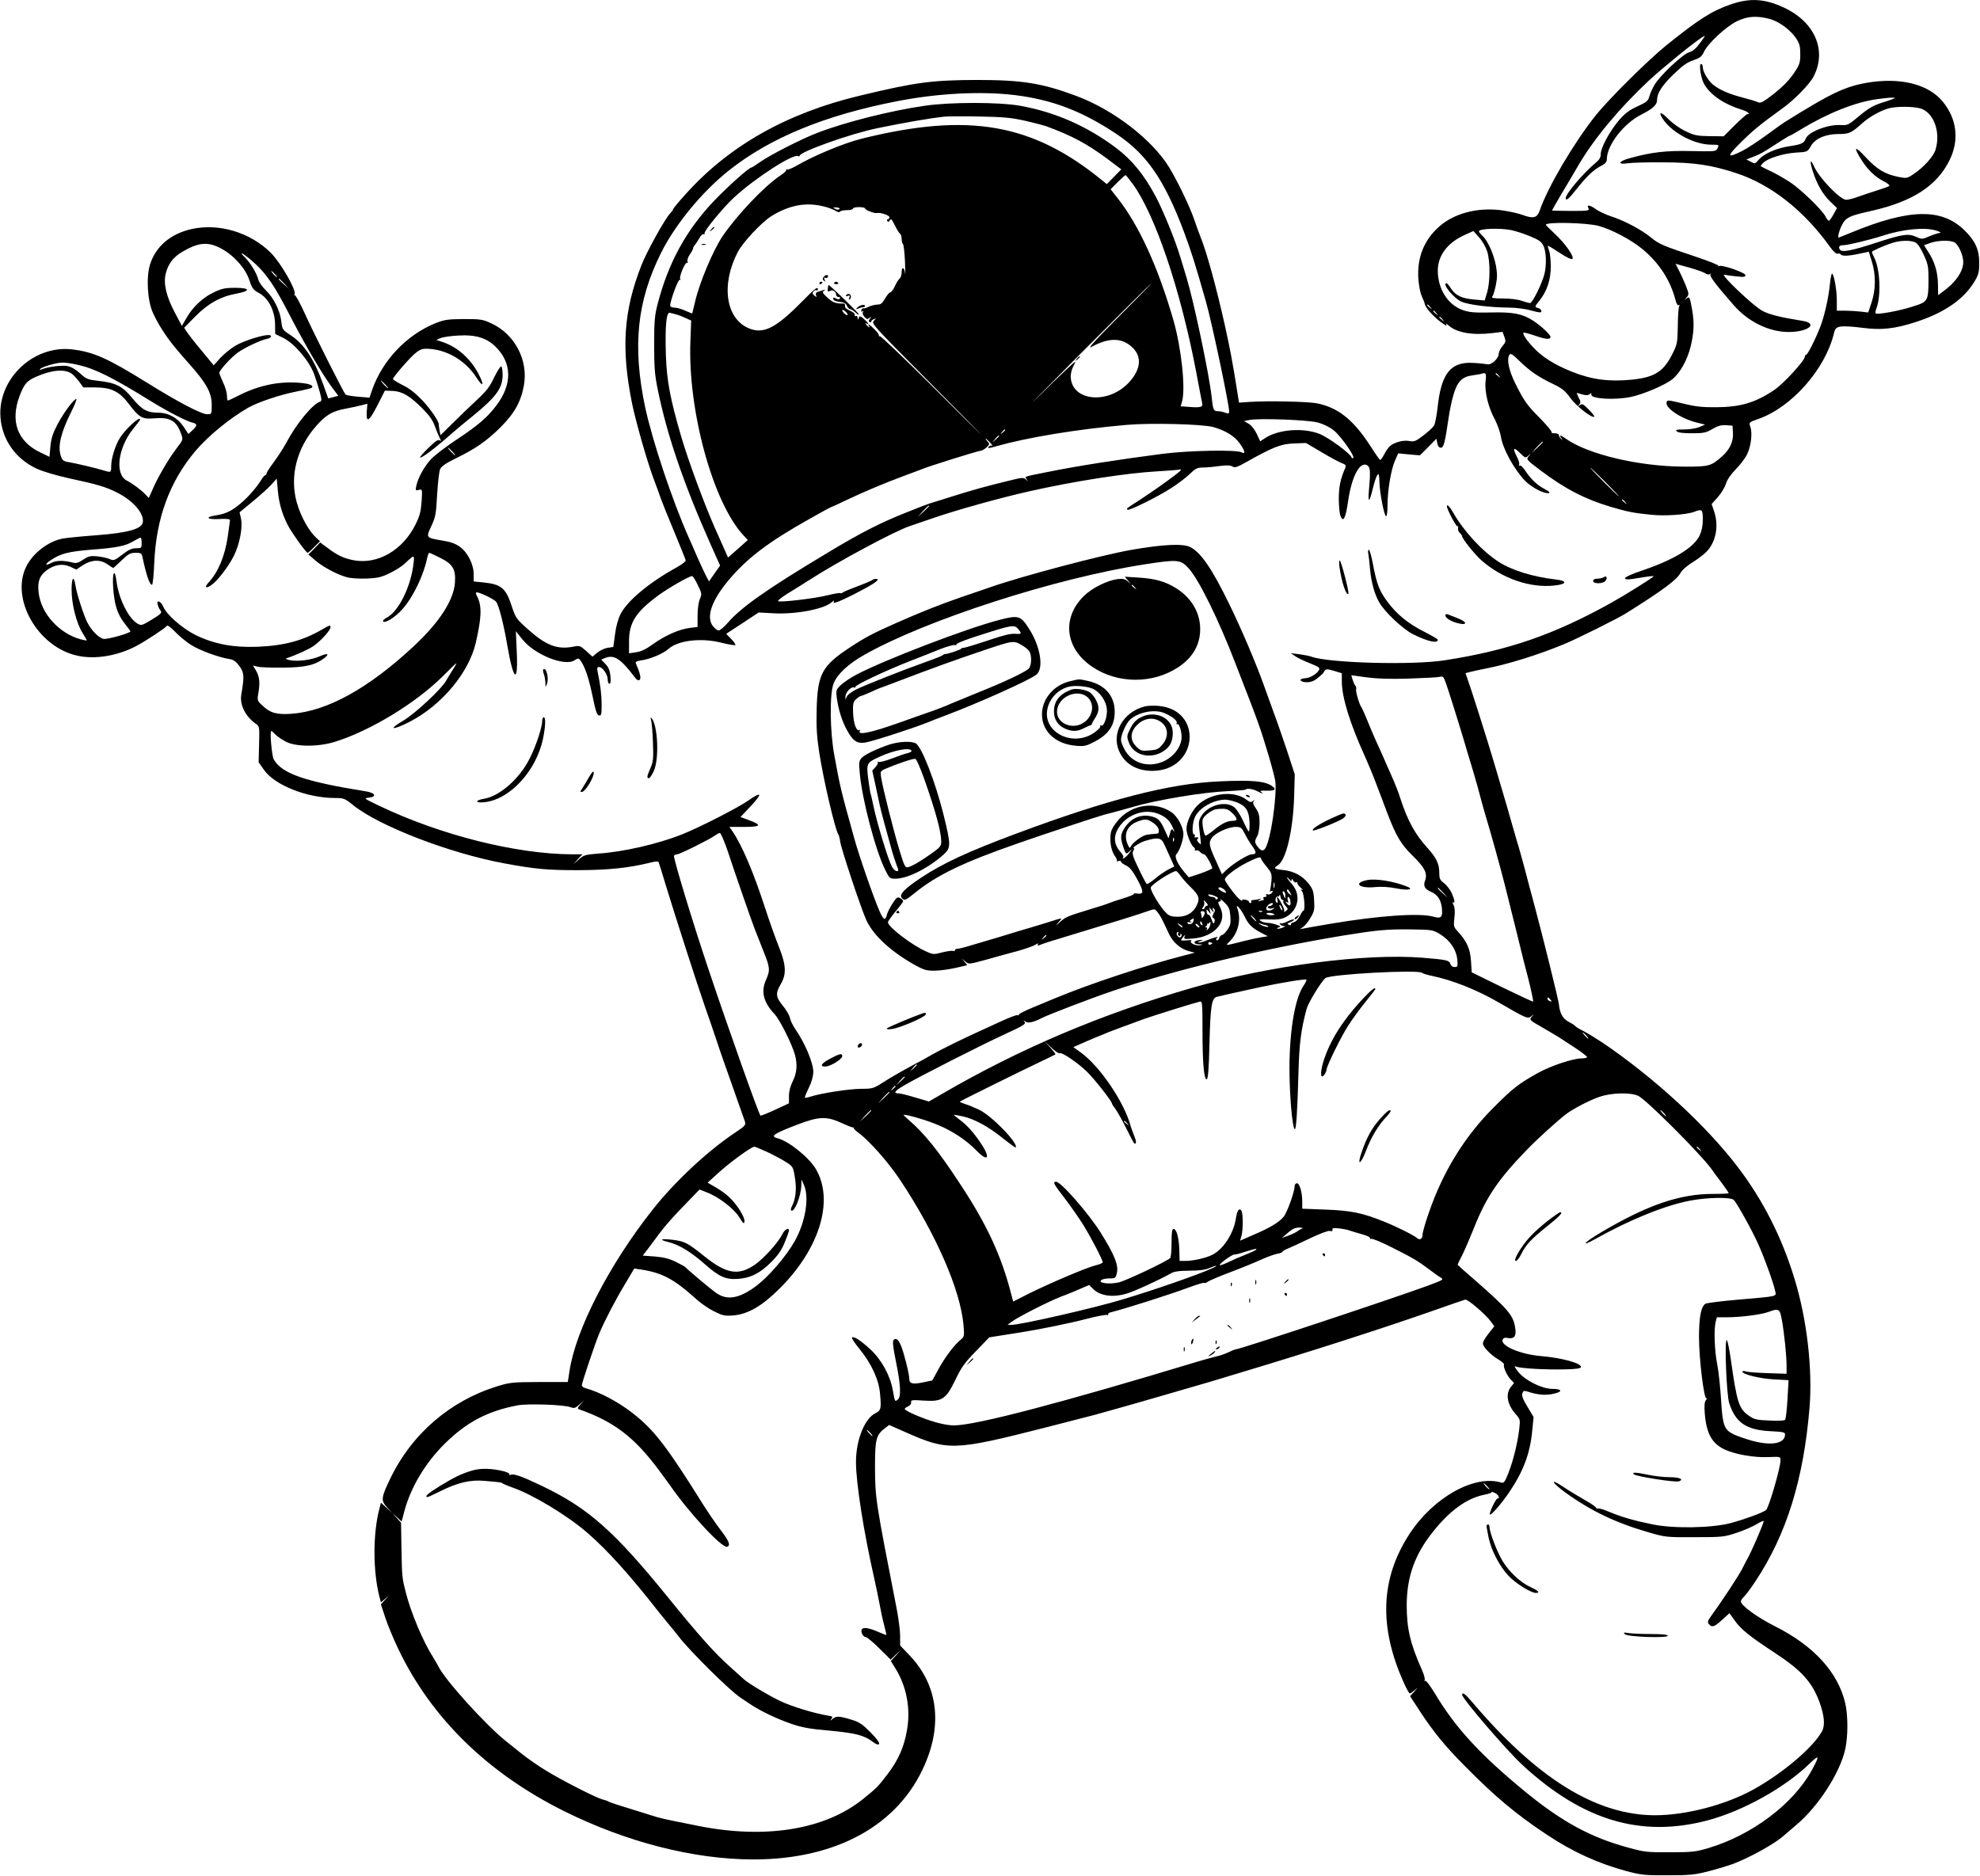 <?xml version="1.0" standalone="no"?>
<!DOCTYPE svg PUBLIC "-//W3C//DTD SVG 20010904//EN"
 "http://www.w3.org/TR/2001/REC-SVG-20010904/DTD/svg10.dtd">
<svg version="1.0" xmlns="http://www.w3.org/2000/svg"
 width="1300pt" height="1232pt" viewBox="0 0 1300 1232"
 preserveAspectRatio="xMidYMid meet">

<g transform="translate(0,1232) scale(0.1,-0.1)"
fill="#000000" stroke="none">
<path d="M11363 12291 c-124 -43 -209 -97 -423 -269 -121 -98 -378 -353 -465
-462 -142 -179 -313 -468 -366 -623 -17 -48 -42 -55 -113 -28 -31 11 -95 25
-143 31 -156 19 -307 -22 -404 -108 -99 -88 -144 -200 -137 -336 3 -47 12 -98
23 -121 10 -22 19 -45 20 -52 7 -32 78 -104 134 -138 10 -6 12 -4 6 6 -5 8 3
4 16 -8 53 -48 158 -66 289 -50 l65 8 12 -32 c11 -29 10 -35 -12 -61 -14 -16
-25 -40 -25 -52 0 -30 -49 -75 -75 -68 -11 2 -52 7 -92 9 -148 9 -210 -68
-234 -290 -6 -56 -17 -111 -24 -122 -7 -12 -38 -40 -69 -64 -50 -38 -60 -43
-92 -37 -39 8 -99 -8 -128 -33 -10 -9 -27 -33 -37 -53 -11 -21 -23 -38 -27
-38 -4 0 -31 39 -61 86 -113 176 -214 258 -356 286 -61 11 -311 17 -440 9
l-70 -5 -12 75 c-29 184 -48 284 -79 424 -57 256 -122 493 -164 595 -10 25
-27 72 -38 105 -30 89 -107 248 -165 345 -111 182 -365 379 -610 470 -224 84
-356 105 -652 105 -298 -1 -402 -15 -765 -102 -485 -115 -867 -332 -1152 -652
-43 -47 -78 -90 -78 -94 0 -4 -11 -19 -24 -33 -34 -38 -150 -247 -184 -334
-118 -300 -135 -548 -62 -910 24 -116 97 -374 140 -490 18 -47 40 -108 50
-137 10 -28 50 -127 89 -220 38 -92 71 -174 73 -181 2 -8 -24 -28 -58 -47
-179 -98 -326 -220 -370 -308 -15 -29 -30 -82 -36 -132 l-11 -83 -38 -6 c-21
-3 -51 -18 -68 -32 l-31 -26 -41 37 c-39 35 -44 37 -83 29 -107 -21 -180 7
-300 114 -76 68 -81 75 -106 151 -38 118 -68 144 -182 156 l-68 7 0 47 c0 65
-39 143 -90 180 -29 21 -62 33 -113 41 -112 19 -111 18 -75 96 28 59 31 78 38
207 5 78 13 153 20 167 8 18 39 39 100 69 130 63 204 114 296 205 92 92 135
169 154 277 29 165 -61 335 -213 405 -58 27 -70 29 -182 29 -109 -1 -127 -4
-190 -29 -187 -77 -343 -242 -411 -434 l-18 -53 -76 6 c-41 4 -78 10 -81 14
-13 13 -213 410 -268 533 -32 70 -62 124 -66 120 -5 -4 -5 -1 -1 6 14 24 -89
204 -155 271 -135 135 -341 197 -521 157 -138 -31 -236 -114 -273 -233 -26
-83 -17 -239 19 -317 31 -69 82 -150 140 -221 44 -53 45 -54 91 -106 120 -134
155 -196 155 -279 0 -60 0 -60 -30 -60 -38 0 -191 80 -398 209 -256 159 -350
201 -491 217 -252 28 -486 -194 -468 -445 10 -147 98 -273 237 -338 38 -18
125 -44 210 -63 191 -41 242 -56 320 -95 104 -53 175 -134 168 -193 -5 -45
-96 -71 -309 -87 -97 -7 -193 -17 -215 -21 -96 -17 -200 -97 -243 -187 -102
-211 78 -525 335 -582 117 -27 265 -2 389 63 65 35 191 118 200 132 4 7 26 -8
55 -39 26 -27 73 -66 103 -85 56 -36 178 -81 250 -93 31 -5 45 -15 69 -47 31
-43 33 -65 12 -189 -11 -66 29 -144 96 -190 24 -17 24 -19 21 -135 l-3 -117
34 -49 c70 -101 280 -185 465 -186 60 0 66 -2 123 -48 169 -136 632 -315 990
-381 204 -38 285 -45 485 -45 198 1 328 14 468 48 44 11 59 12 62 3 3 -7 25
-79 50 -162 64 -208 198 -625 251 -778 25 -70 60 -173 79 -230 18 -56 66 -192
105 -302 39 -110 75 -212 80 -227 8 -26 4 -30 -63 -75 -180 -120 -395 -320
-541 -505 -285 -360 -507 -790 -547 -1062 l-11 -71 -186 0 c-176 -1 -193 -2
-277 -28 -311 -96 -563 -314 -704 -609 -59 -123 -61 -141 -20 -186 l34 -37
-37 34 -37 34 -10 -40 c-43 -161 -43 -410 0 -577 l10 -38 27 23 27 24 -27 -30
-27 -30 28 -85 c15 -47 54 -141 87 -210 217 -452 584 -811 1084 -1061 411
-205 856 -319 1247 -319 546 0 954 226 1125 623 118 271 82 526 -99 716 l-63
66 0 63 c0 35 -11 121 -25 190 -137 699 -139 717 -140 917 0 186 7 213 67 258
l26 20 104 -46 c281 -125 320 -124 918 28 140 36 289 74 330 85 41 12 98 27
125 35 82 22 533 153 635 183 52 16 149 45 215 65 421 126 915 285 1235 397
113 40 212 74 220 76 16 5 136 -98 170 -146 l21 -29 -40 -51 c-26 -33 -38 -57
-34 -68 10 -27 55 -72 101 -99 23 -14 40 -29 37 -34 -8 -12 20 -74 45 -99 l21
-21 -21 -26 c-36 -46 -25 -114 30 -177 31 -35 32 -38 25 -98 -10 -89 -39 -208
-71 -290 -24 -60 -30 -69 -48 -63 -175 53 -444 -97 -600 -335 -193 -294 -205
-614 -37 -984 16 -36 33 -66 37 -66 4 0 19 10 33 22 22 20 22 18 -3 -9 l-28
-31 68 -104 c89 -135 164 -226 288 -351 201 -204 337 -318 537 -451 170 -114
340 -192 529 -243 96 -25 120 -28 270 -27 147 0 177 3 270 27 58 15 129 37
157 47 102 38 263 126 325 178 13 11 53 45 90 77 145 121 287 340 323 498 19
86 19 223 0 304 -48 202 -205 375 -459 503 -121 61 -226 138 -226 164 0 7 9
21 20 31 11 10 45 55 74 99 206 310 318 672 357 1145 20 252 -17 576 -98 841
-83 274 -207 518 -372 735 -208 274 -552 590 -890 819 -44 29 -100 63 -125 76
-25 12 -48 26 -52 31 -3 5 -23 18 -44 29 -39 20 -59 55 -65 117 -4 33 -102
430 -159 643 -19 69 -48 179 -65 245 -18 66 -40 147 -51 180 -10 33 -20 69
-23 80 -5 21 -73 254 -127 435 -38 130 -156 502 -175 552 l-13 38 36 9 c21 5
64 15 97 21 146 28 347 91 511 159 84 34 359 171 412 205 247 155 333 220 357
266 8 16 41 44 72 64 32 19 75 51 95 71 64 63 85 171 52 268 l-16 47 41 46
c23 26 46 65 53 88 8 26 31 60 64 94 29 29 63 74 75 99 26 54 36 139 21 181
-10 29 -10 29 53 51 218 77 436 323 495 558 9 37 15 43 46 49 19 3 81 0 137
-8 129 -17 215 -8 357 38 188 61 316 150 386 269 25 42 29 61 29 120 0 85 -26
143 -95 211 -150 149 -364 145 -750 -15 -41 -17 -76 -31 -77 -31 -9 0 0 40 18
77 27 55 47 65 195 98 272 61 433 166 515 335 64 131 47 270 -45 382 -95 117
-282 162 -502 124 -144 -26 -236 -70 -538 -259 -11 -7 -65 -45 -119 -85 -55
-40 -126 -87 -158 -103 -105 -52 -105 -38 -1 64 72 71 114 106 267 217 78 56
177 158 202 207 89 170 10 357 -192 452 -127 60 -225 66 -352 22z m255 -95
c63 -17 136 -71 175 -128 22 -34 27 -52 27 -103 0 -56 -4 -69 -40 -123 -39
-58 -93 -110 -179 -172 -32 -23 -46 -28 -59 -21 -10 5 -56 19 -102 31 -85 22
-146 48 -190 82 -33 25 -70 87 -70 116 0 12 -5 22 -11 22 -17 0 -1 -99 22
-136 43 -71 134 -131 247 -165 36 -11 58 -29 34 -29 -5 0 -42 -33 -82 -72
l-73 -73 -93 1 c-82 1 -100 5 -158 33 -38 18 -85 52 -111 78 -47 50 -70 53
-40 6 58 -92 208 -173 321 -173 51 0 52 -1 41 -23 -10 -22 -12 -22 -171 -19
-166 4 -262 -7 -403 -46 -77 -20 -87 -45 -15 -34 26 4 130 7 232 6 198 0 316
-17 477 -70 230 -75 448 -246 621 -489 21 -28 39 -44 48 -41 7 3 16 1 19 -4 8
-13 48 -12 123 4 l62 13 20 -65 c27 -86 26 -183 -2 -268 l-22 -66 -50 6 c-28
3 -75 6 -103 6 l-53 0 0 65 c0 66 -16 164 -30 178 -4 5 -11 -24 -15 -65 -8
-89 -37 -216 -64 -285 -32 -82 -83 -183 -93 -183 -4 0 -8 -6 -8 -12 0 -25
-140 -178 -200 -218 -122 -83 -221 -113 -380 -114 -88 -1 -138 4 -210 22 -113
27 -114 27 -118 9 -8 -38 99 -108 203 -133 l50 -12 -37 -16 c-21 -9 -64 -16
-100 -16 -50 0 -60 -2 -49 -12 8 -9 43 -13 99 -13 77 0 92 3 135 28 36 21 58
27 90 25 l42 -3 3 -47 c4 -57 -22 -112 -73 -156 -71 -63 -86 -67 -250 -66
-295 1 -631 81 -775 184 -35 25 -47 26 -29 3 11 -16 11 -16 -1 -5 -8 7 -15 18
-15 25 0 7 -12 12 -27 12 -15 -1 -24 3 -21 8 3 5 -34 48 -81 96 -79 79 -100
109 -156 221 -43 86 -59 160 -40 190 8 12 20 5 67 -41 69 -67 123 -104 221
-151 60 -29 79 -45 113 -92 37 -52 143 -135 157 -122 2 3 -14 24 -37 47 -36
37 -43 40 -59 28 -15 -13 -16 -12 -4 3 11 14 11 22 -3 47 -8 17 -14 31 -13 31
2 0 19 -4 37 -10 24 -7 39 -6 48 2 11 9 13 8 11 -2 -7 -29 154 -39 262 -16 82
18 221 77 269 115 52 41 101 130 122 219 21 88 24 152 9 238 -16 87 -17 89
-38 73 -15 -12 -15 -12 1 7 17 21 17 23 -3 75 -12 30 -32 75 -45 100 l-24 47
86 -24 c47 -13 96 -30 108 -38 14 -9 26 -11 34 -5 7 6 8 5 2 -2 -9 -11 29 -62
152 -203 95 -109 232 -176 361 -176 128 0 197 56 91 73 -144 23 -220 42 -264
66 -60 32 -283 244 -249 237 13 -3 49 -8 81 -11 46 -5 57 -4 57 8 0 17 -156
71 -174 60 -6 -3 -8 -3 -4 2 4 4 -63 31 -150 60 -216 72 -240 82 -294 127 -60
49 -174 110 -259 137 -36 12 -81 33 -99 46 -41 30 -65 33 -51 8 8 -17 0 -18
-115 -18 -68 0 -124 2 -124 3 0 2 30 54 66 115 37 62 87 146 111 188 104 175
266 369 459 550 84 78 297 252 348 283 27 17 26 16 -11 -35 -27 -37 -49 -56
-72 -62 -40 -10 -192 -153 -228 -214 -13 -23 -29 -57 -34 -76 -8 -30 -18 -38
-77 -65 -53 -24 -80 -44 -121 -90 -61 -72 -121 -181 -121 -224 0 -21 -9 -37
-32 -56 -81 -67 -198 -204 -198 -233 0 -22 22 -4 71 59 65 82 112 128 162 153
27 14 37 26 37 43 0 93 111 236 229 295 75 38 101 63 101 96 0 44 35 97 112
171 55 53 86 75 125 88 44 15 56 24 70 54 25 56 145 167 216 202 70 34 129 38
215 16z m-4958 -500 c247 -30 446 -106 669 -255 200 -133 315 -300 444 -642
48 -128 78 -224 146 -464 38 -134 151 -670 151 -716 0 -16 -4 -17 -26 -9 -14
6 -36 10 -49 10 -27 0 -31 9 -40 95 -15 142 -116 622 -164 780 -10 33 -28 94
-41 135 -32 109 -112 304 -160 396 -77 145 -157 243 -260 321 -192 145 -404
238 -635 279 -138 24 -455 24 -620 0 -226 -32 -530 -109 -710 -179 -105 -40
-313 -147 -376 -192 -27 -19 -52 -35 -55 -35 -16 0 -153 -122 -243 -216 -185
-194 -302 -407 -373 -679 -20 -78 -23 -114 -23 -270 0 -150 4 -199 24 -295 61
-299 171 -621 349 -1020 l60 -134 -37 -52 -36 -52 -17 32 c-9 17 -36 74 -59
126 -22 52 -49 113 -59 135 -107 241 -238 634 -285 855 -83 398 -53 692 105
1009 95 190 272 405 450 545 270 213 629 360 1098 451 270 53 550 67 772 41z
m5780 -20 c0 -2 -26 -12 -57 -22 -83 -25 -110 -40 -184 -102 -63 -53 -69 -56
-117 -53 -84 4 -213 -47 -227 -91 -10 -28 -29 -37 -106 -48 -86 -13 -168 -49
-202 -89 -23 -27 -25 -28 -52 -13 l-29 15 47 18 c50 20 62 27 168 96 37 24 69
43 72 43 3 0 35 18 72 41 177 107 358 179 500 198 72 10 115 13 115 7z m165
-67 c89 -23 139 -153 103 -272 -13 -45 -80 -118 -147 -162 -39 -26 -44 -27
-95 -17 -90 18 -141 49 -216 129 -74 81 -85 71 -25 -22 40 -62 87 -107 142
-135 24 -12 41 -25 38 -30 -2 -4 -37 -17 -77 -29 -40 -13 -98 -32 -128 -43
-30 -11 -65 -20 -78 -20 -40 0 -179 144 -213 222 -23 52 -28 33 -8 -31 27 -86
65 -153 116 -203 l44 -42 -23 -42 c-13 -23 -26 -42 -30 -42 -4 0 -14 12 -22
28 -24 45 -159 176 -232 225 -38 25 -96 58 -129 73 -33 16 -62 30 -64 32 -3 1
4 11 15 22 30 31 131 62 215 68 76 4 77 5 98 42 28 50 96 80 183 80 69 0 84 7
155 71 47 43 132 89 183 100 55 11 147 10 195 -2z m-5870 -83 c61 -14 124 -31
140 -37 166 -62 260 -112 394 -211 l93 -70 -47 -48 -48 -49 -31 25 c-458 374
-876 447 -1576 274 -120 -30 -316 -111 -439 -183 -25 -14 -50 -23 -55 -20 -6
4 -8 3 -4 -2 4 -4 -13 -21 -39 -38 -103 -68 -284 -259 -378 -397 -63 -93 -152
-305 -181 -430 -10 -41 -18 -76 -19 -78 -1 -1 -22 7 -46 18 -24 11 -56 20 -71
20 -16 0 -28 6 -28 13 0 31 53 176 63 170 6 -3 7 -1 3 5 -9 14 33 114 45 106
5 -3 6 2 3 10 -3 8 4 29 15 45 12 16 21 34 21 39 0 6 6 17 13 24 6 8 19 27 28
43 9 17 21 29 28 27 7 -1 10 1 7 6 -7 12 120 167 192 234 140 129 392 292 423
273 5 -4 9 -2 9 2 0 26 340 147 514 182 175 36 336 64 436 75 19 2 123 3 230
1 165 -3 212 -8 305 -29z m703 -415 c146 -202 310 -685 413 -1219 21 -114 41
-214 43 -224 5 -21 -16 -26 -86 -20 l-56 4 9 32 c24 84 -4 348 -56 531 -100
348 -226 624 -365 801 l-48 61 46 47 c26 25 49 46 52 46 3 0 24 -27 48 -59z
m-2036 -145 c32 -7 68 -21 82 -29 15 -10 27 -13 31 -7 3 6 24 10 46 10 21 0
39 5 39 10 0 6 18 10 40 10 22 0 40 -4 40 -9 0 -10 61 -33 76 -30 22 6 84 -15
84 -27 0 -8 -5 -14 -11 -14 -5 0 -7 -5 -3 -11 4 -8 9 -7 15 2 10 16 11 15 38
-38 11 -23 25 -44 31 -48 5 -3 10 -19 10 -35 0 -15 4 -30 8 -32 5 -1 11 -55
14 -118 2 -63 3 -98 1 -77 -5 43 -23 50 -23 8 0 -16 -6 -34 -13 -40 -8 -6 -22
-29 -32 -51 -10 -22 -23 -40 -30 -40 -6 0 -21 -18 -34 -40 -18 -32 -28 -40
-50 -40 -16 0 -41 -7 -57 -14 -15 -8 -31 -13 -35 -11 -4 3 -10 -2 -13 -11 -4
-10 -2 -13 6 -8 7 5 8 3 4 -5 -5 -7 0 -21 10 -32 14 -16 20 -17 33 -6 14 10
14 10 3 -5 -9 -11 -10 -18 -2 -23 5 -3 10 -2 10 3 0 6 8 13 18 16 16 7 16 6
-1 -11 -17 -17 -2 -33 345 -382 200 -201 360 -363 356 -361 -4 3 -153 150
-331 328 -178 177 -327 319 -331 315 -4 -5 -6 -3 -5 2 2 6 -11 25 -30 43 -32
32 -48 41 -36 22 10 -16 -1 -11 -16 7 -10 11 -10 14 -1 9 22 -13 13 4 -15 29
-25 21 -29 22 -35 7 -6 -15 -7 -15 -7 1 -1 10 -6 15 -11 12 -6 -4 -9 -1 -8 5
2 7 -5 16 -14 21 -10 5 -26 13 -35 18 -10 5 -17 15 -15 24 1 8 -3 15 -10 14
-48 -2 -71 7 -105 38 -32 30 -36 37 -23 46 12 9 11 9 -5 4 -11 -4 -28 -9 -37
-12 -11 -3 -14 -11 -10 -21 5 -15 4 -15 -11 -3 -13 10 -15 17 -6 27 6 8 15 11
20 8 5 -3 9 0 9 5 0 22 -17 9 -105 -80 -171 -174 -253 -215 -348 -175 -152 63
-185 286 -73 501 34 65 157 196 221 236 115 71 223 92 337 65z m109 -19 c-5
-5 -17 -5 -28 2 -16 9 -15 10 9 9 16 -2 24 -6 19 -11z m4987 -111 c84 -23 213
-91 286 -152 108 -89 183 -204 216 -332 7 -27 15 -40 22 -36 7 5 8 2 3 -6 -4
-7 -9 -65 -9 -129 -2 -106 -4 -122 -30 -174 -61 -126 -118 -164 -271 -180
-150 -15 -264 0 -394 52 -115 46 -198 98 -257 163 -43 46 -69 86 -61 94 2 2
37 -7 78 -21 70 -24 99 -26 99 -7 0 15 -64 74 -115 107 -71 45 -131 57 -281
53 -108 -2 -138 1 -183 17 -97 36 -161 139 -161 259 1 98 63 181 174 232 l60
27 38 -43 c22 -24 44 -64 53 -93 20 -66 19 -199 -1 -267 l-16 -53 -68 6 c-82
7 -123 26 -153 72 -12 19 -25 35 -29 35 -34 0 46 -98 97 -121 47 -21 190 -38
315 -39 42 0 105 -8 143 -19 57 -15 67 -16 67 -4 0 8 -9 17 -20 20 -26 7 -26
7 9 51 48 60 73 136 73 222 0 41 -5 88 -11 104 -6 16 -10 30 -8 32 1 2 36 -19
77 -46 45 -30 78 -46 84 -40 14 14 -48 102 -115 164 -32 30 -59 57 -59 60 0
20 270 14 348 -8z m-576 -27 c29 -6 85 -24 125 -41 58 -24 74 -35 87 -63 19
-38 21 -132 5 -189 -18 -65 -78 -186 -93 -186 -7 0 -33 7 -56 15 -24 9 -77 15
-122 15 -63 0 -78 3 -70 13 6 6 16 40 23 74 10 49 10 75 1 128 -15 77 -53 163
-88 196 -13 12 -24 26 -24 30 0 18 138 23 212 8z m2793 -4 c22 -7 32 -13 22
-14 -10 -1 -41 -11 -68 -22 -48 -21 -51 -21 -89 -4 -51 23 -87 18 -262 -39
-162 -53 -226 -65 -238 -45 -12 18 -3 29 24 29 27 0 169 34 253 61 137 45 284
59 358 34z m-141 -76 c16 -7 35 -35 56 -81 29 -63 32 -78 32 -166 -1 -139 -4
-144 -104 -175 -85 -28 -234 -55 -243 -45 -3 3 -1 18 5 33 32 85 24 259 -15
335 -8 16 -15 32 -15 35 0 7 78 42 135 60 51 17 117 18 149 4z m258 0 c26 -14
58 -84 58 -130 0 -62 -51 -135 -135 -195 l-30 -22 -1 72 c-1 80 -23 151 -65
214 -15 23 -27 42 -26 42 1 0 20 7 42 15 48 17 128 19 157 4z m-11380 -41 c83
-44 159 -129 185 -207 18 -55 25 -64 63 -85 62 -33 104 -114 106 -204 l1 -65
53 -26 c73 -36 170 -150 203 -239 13 -37 30 -91 38 -121 12 -47 12 -55 -1 -59
-49 -17 -155 -146 -219 -267 -17 -33 -54 -89 -80 -125 -27 -36 -50 -71 -50
-77 -1 -7 -5 -13 -9 -13 -4 0 -15 -12 -24 -27 -35 -59 -106 -137 -163 -179
-46 -35 -83 -50 -142 -59 -71 -11 -51 -28 27 -23 44 2 70 0 70 -7 0 -5 -7 -53
-14 -105 -19 -130 -62 -234 -124 -302 -31 -34 -24 -46 13 -22 40 26 113 120
150 193 39 79 60 189 47 247 l-9 40 85 70 c46 38 101 87 122 110 l37 41 7 -77
c7 -83 29 -159 68 -233 28 -52 118 -177 128 -177 3 0 23 17 43 38 l38 38 -22
20 c-50 45 -104 141 -130 233 -49 172 -1 360 128 505 64 72 105 96 190 112 43
8 93 19 111 24 l34 9 -4 -52 c-5 -78 15 -66 71 43 l48 95 51 -2 c63 -3 113
-32 198 -118 42 -42 66 -76 78 -111 10 -27 24 -62 32 -78 11 -21 11 -26 2 -18
-10 8 -28 -3 -74 -48 -34 -33 -59 -62 -56 -64 6 -7 78 45 151 108 31 26 67 58
81 70 14 12 63 53 110 91 158 128 200 186 200 274 0 27 -4 52 -9 55 -5 3 -25
-29 -46 -71 -30 -64 -51 -91 -118 -153 -44 -41 -115 -109 -158 -152 l-77 -76
-6 31 c-3 18 -5 34 -5 37 5 17 -51 100 -107 160 -46 48 -86 80 -130 101 -35
18 -64 35 -64 40 0 12 92 119 138 162 33 29 50 37 80 37 129 -1 256 -74 330
-189 45 -70 54 -51 12 27 -52 98 -137 173 -231 205 l-44 15 30 13 c17 6 71 14
120 16 108 6 179 -16 237 -72 110 -107 113 -247 8 -386 -60 -80 -119 -131
-270 -231 -63 -42 -134 -96 -157 -120 -45 -46 -89 -126 -100 -179 -6 -30 -4
-32 17 -26 23 6 23 5 18 -76 -5 -68 -12 -95 -41 -153 -84 -168 -248 -262 -404
-233 -66 12 -111 34 -175 83 l-46 34 -38 -40 -39 -39 45 -39 c49 -42 141 -92
206 -110 23 -7 79 -11 130 -9 76 3 99 9 154 36 36 17 79 45 95 60 66 63 67 63
60 2 -18 -153 -98 -314 -176 -355 -16 -8 -27 -19 -24 -24 11 -17 82 28 129 82
70 80 138 222 161 336 4 17 10 32 13 32 4 0 36 -15 72 -33 83 -41 103 -75 97
-162 -8 -116 -102 -261 -269 -417 -298 -278 -569 -428 -804 -445 -96 -7 -140
5 -190 53 -35 32 -36 35 -28 81 12 70 8 110 -15 149 l-20 34 27 -7 c15 -5 90
-8 167 -7 148 1 213 16 275 63 36 29 20 34 -32 11 -54 -24 -143 -35 -195 -25
-21 4 -31 10 -23 12 66 22 151 61 180 82 53 39 110 103 110 123 0 15 -7 13
-51 -13 -128 -75 -252 -109 -429 -116 -159 -6 -285 18 -406 77 -89 45 -191
134 -213 188 -16 37 -47 46 -35 10 3 -13 11 -29 17 -36 13 -16 6 -23 -67 -67
-56 -33 -59 -34 -85 -19 -58 35 -122 164 -136 276 -12 93 -29 60 -22 -41 8
-114 28 -175 76 -236 22 -27 39 -51 37 -52 -15 -15 -154 -53 -176 -48 -33 7
-81 56 -108 110 -25 52 -69 188 -77 243 -11 67 -25 49 -25 -31 0 -93 31 -217
70 -280 17 -27 30 -50 30 -52 0 -2 -17 1 -37 6 -145 38 -266 172 -280 312 -7
69 7 107 52 141 51 39 105 47 155 25 l41 -19 39 26 c58 39 116 42 163 10 21
-14 39 -26 41 -26 1 0 26 23 54 50 45 43 58 50 92 50 35 0 40 -3 45 -27 26
-121 47 -183 63 -183 5 0 12 67 15 149 13 288 100 526 267 726 82 98 227 218
350 288 64 36 205 84 316 106 52 10 98 22 101 25 17 17 -25 30 -106 34 -132 6
-261 -25 -392 -94 -26 -13 -49 -24 -53 -24 -3 0 -6 15 -6 33 0 17 -11 56 -25
85 -14 30 -25 58 -25 64 0 17 80 104 123 134 47 33 147 80 190 89 30 6 37 25
9 25 -43 0 -167 -40 -218 -71 -31 -19 -75 -55 -99 -81 l-42 -47 -79 96 c-44
52 -87 108 -97 123 l-18 28 73 74 c84 85 166 131 271 150 96 18 90 38 -10 38
-66 0 -88 -5 -140 -30 -71 -33 -138 -96 -180 -170 l-29 -50 -46 87 c-58 110
-77 194 -59 260 16 61 50 106 107 139 108 63 169 69 256 22z m226 -102 c77
-72 127 -147 227 -341 101 -195 205 -372 270 -462 l46 -62 -33 -9 -33 -8 -34
95 c-59 164 -126 264 -216 322 -50 33 -52 36 -58 88 -8 70 -49 154 -102 205
-23 23 -45 54 -49 70 -10 41 -52 111 -90 148 -53 53 9 13 72 -46z m127 -66
c10 -11 16 -20 13 -20 -3 0 -13 9 -23 20 -10 11 -16 20 -13 20 3 0 13 -9 23
-20z m61 -62 l29 -33 -32 29 c-31 28 -38 36 -30 36 2 0 16 -15 33 -32z m5479
-218 c-173 -174 -210 -216 -175 -196 109 59 194 59 260 -1 68 -60 63 -143 -12
-228 -137 -156 -389 -132 -388 37 1 18 7 44 15 58 8 14 14 29 15 35 0 5 -102
-91 -227 -215 -126 -124 -14 -10 247 253 261 262 477 477 480 477 3 0 -94 -99
-215 -220z m2046 63 c13 -16 12 -17 -3 -4 -17 13 -22 21 -14 21 2 0 10 -8 17
-17z m-3826 -51 c-6 -7 -35 18 -35 31 0 5 9 2 20 -8 11 -10 18 -20 15 -23z
m3866 11 c13 -16 12 -17 -3 -4 -17 13 -22 21 -14 21 2 0 10 -8 17 -17z m-4991
-8 c14 -3 41 -14 61 -23 l37 -17 -5 -135 c-18 -455 148 -1061 349 -1276 l28
-30 -65 -58 -65 -57 -19 43 c-11 24 -40 90 -66 148 -70 158 -177 447 -223 605
-72 247 -94 363 -100 532 -6 193 3 286 26 279 10 -2 28 -7 42 -11z m5031 -32
c13 -16 12 -17 -3 -4 -10 7 -18 15 -18 17 0 8 8 3 21 -13z m-8958 -299 c113
-26 229 -84 487 -244 101 -62 224 -126 263 -135 34 -9 34 -19 0 -51 l-26 -24
-31 47 c-39 59 -100 93 -168 93 -73 0 -107 20 -170 96 -64 79 -108 101 -229
114 -62 7 -74 12 -113 48 -28 26 -58 43 -82 48 -37 7 -128 -4 -169 -21 -14 -6
-17 -5 -10 3 14 14 103 40 143 41 18 1 65 -6 105 -15z m-42 -58 c11 -7 32 -31
48 -51 l28 -39 79 0 c109 -1 159 -27 225 -115 63 -83 85 -95 161 -88 104 9
147 -15 178 -104 13 -36 12 -38 -32 -95 -52 -68 -126 -195 -158 -272 l-23 -52
-21 22 c-28 30 -83 71 -123 92 -81 41 -59 217 43 342 24 29 44 56 44 59 0 26
-96 -62 -133 -121 -31 -50 -57 -135 -57 -186 0 -42 -1 -42 -50 -27 -53 16
-180 46 -227 54 -37 6 -43 11 -54 42 -21 64 1 154 71 293 22 44 36 80 31 80
-16 0 -80 -86 -122 -164 -32 -61 -42 -91 -48 -146 l-6 -70 -60 29 c-151 72
-199 205 -136 372 30 78 48 99 108 125 102 45 188 53 234 20z m9283 -49 c-8
-67 17 -172 61 -252 17 -33 35 -83 39 -110 12 -80 84 -213 158 -291 41 -43
126 -88 156 -82 12 3 3 11 -27 27 -49 26 -90 64 -127 121 -15 22 -31 37 -37
33 -6 -3 -7 -1 -3 5 4 6 -2 29 -14 51 -30 60 -24 69 18 28 36 -36 39 -36 57
-19 19 17 19 16 2 -4 -17 -21 -16 -22 75 -91 163 -123 292 -190 463 -241 113
-33 145 -40 264 -52 89 -10 235 0 284 19 53 20 57 16 57 -51 0 -42 -7 -75 -21
-105 -39 -80 -169 -159 -379 -230 -61 -20 -110 -42 -110 -49 0 -13 16 -12 129
7 30 5 56 7 58 5 4 -4 -186 -123 -272 -171 -380 -212 -680 -316 -1100 -381
-212 -33 -763 -18 -875 24 -14 5 -50 12 -80 16 l-55 7 30 -21 c17 -11 60 -32
97 -46 57 -23 66 -29 58 -44 -14 -26 -60 -53 -92 -54 -45 -2 -34 -26 11 -26
28 0 49 8 73 28 18 15 34 29 36 32 15 29 19 30 70 15 l52 -16 0 -54 c0 -104
54 -278 153 -495 19 -42 52 -121 72 -175 21 -55 53 -138 70 -185 62 -162 92
-213 171 -290 78 -77 98 -115 81 -161 -14 -36 -3 -57 38 -75 43 -18 66 -52 72
-107 6 -61 -4 -71 -58 -56 -90 25 -360 6 -673 -47 -83 -14 -162 -28 -176 -31
l-25 -5 22 16 c13 9 35 37 49 62 23 39 26 53 22 112 -3 59 -8 74 -37 111 -41
51 -97 81 -167 88 -59 6 -65 12 -34 31 54 34 100 228 107 452 l4 145 -49 150
c-28 83 -66 195 -87 250 -20 55 -49 136 -65 180 -51 144 -150 377 -230 540
-112 230 -184 335 -254 372 -48 25 -177 19 -389 -18 -194 -34 -709 -170 -922
-244 -38 -13 -124 -43 -190 -65 -153 -53 -265 -98 -433 -172 -157 -70 -199
-92 -307 -163 -178 -118 -207 -172 -213 -402 -3 -118 1 -181 17 -285 28 -181
103 -501 125 -537 5 -8 10 -28 12 -45 4 -41 136 -439 172 -518 46 -100 159
-205 319 -295 58 -32 77 -38 128 -37 33 0 95 8 138 18 l78 18 -18 22 -18 21
23 -19 c22 -19 23 -19 140 13 64 18 157 44 207 57 49 14 101 32 114 41 15 9
21 10 16 2 -6 -9 -3 -10 11 -5 29 12 56 21 239 76 242 73 423 129 474 148 43
15 43 15 62 -9 19 -25 28 -42 73 -139 28 -60 77 -102 136 -117 l35 -9 -70 -18
c-253 -65 -619 -186 -845 -280 -30 -13 -97 -40 -147 -61 -51 -21 -93 -42 -93
-47 0 -5 -4 -7 -9 -4 -5 3 -53 -15 -107 -40 -55 -25 -119 -55 -144 -66 -112
-51 -251 -119 -310 -153 -36 -21 -92 -52 -125 -69 -82 -44 -150 -83 -212 -123
-48 -30 -59 -33 -131 -33 -76 0 -263 -29 -330 -51 -18 -6 -35 -9 -37 -7 -3 2
9 31 25 64 19 38 29 75 30 104 0 60 -53 188 -120 285 -15 22 -31 55 -34 72 -4
18 -25 54 -47 80 -46 56 -48 81 -13 140 39 67 36 126 -13 248 -22 55 -61 165
-87 245 -77 238 -153 418 -218 513 l-19 27 96 0 c112 0 121 12 33 44 l-56 21
64 68 c36 37 62 72 59 77 -4 6 -35 -10 -69 -35 -68 -48 -320 -177 -440 -225
-157 -62 -382 -114 -546 -125 -88 -7 -98 -10 -130 -39 l-35 -31 29 33 30 32
-70 0 c-366 2 -862 126 -1267 320 -96 46 -100 48 -67 52 55 5 46 31 -15 41
-405 65 -555 117 -608 211 -12 22 -27 186 -16 186 3 0 15 -10 27 -23 12 -13
44 -34 70 -48 67 -34 213 -34 322 0 235 74 533 256 709 432 97 97 101 100 70
51 -19 -29 -40 -65 -48 -79 -30 -56 -206 -220 -286 -267 -103 -60 -66 -63 48
-4 209 109 386 322 431 518 38 166 41 240 9 303 -11 21 -11 27 -1 27 20 0 112
-45 125 -61 18 -22 50 -147 74 -288 40 -234 72 -256 62 -43 l-6 137 44 -55
c81 -100 277 -178 341 -136 20 13 27 14 35 4 31 -38 57 -114 82 -232 21 -103
30 -132 44 -134 15 -3 17 6 17 70 0 67 -8 130 -26 216 -5 25 -3 32 9 32 23 0
57 -49 57 -81 0 -16 5 -29 11 -29 8 0 10 17 7 50 -4 38 -12 58 -33 80 l-28 29
28 11 c57 22 100 -6 187 -120 19 -26 29 -32 38 -24 10 10 4 40 -24 105 -6 13
1 17 31 22 60 8 147 44 182 76 63 56 214 74 345 41 48 -12 90 -19 94 -16 3 4
-9 21 -27 40 l-33 34 107 70 106 70 94 -5 c144 -9 332 26 384 71 13 12 21 15
16 7 -11 -20 24 -7 129 45 125 64 176 97 153 102 -10 2 -24 -1 -30 -7 -7 -5
-51 -24 -97 -41 -46 -17 -89 -35 -96 -40 -6 -6 -13 -7 -16 -5 -3 3 -41 -3 -84
-14 -79 -20 -302 -47 -325 -39 -6 2 19 23 57 47 38 23 103 64 144 90 187 121
571 327 665 357 6 2 75 26 155 53 151 52 437 132 625 174 295 67 643 121 845
132 58 3 118 8 133 10 23 4 26 2 15 -8 -26 -25 -165 -125 -253 -182 -108 -70
-100 -64 -92 -72 9 -9 203 87 290 144 39 25 92 65 117 89 39 38 51 44 90 44
25 0 74 5 109 10 45 6 69 5 82 -3 16 -10 30 -6 87 26 181 102 232 122 317 125
l80 3 103 -61 c57 -34 117 -66 134 -72 22 -8 27 -15 22 -27 -33 -75 -43 -124
-44 -203 0 -48 5 -99 10 -113 19 -51 35 -21 52 100 24 160 78 259 126 229 19
-13 21 -43 10 -163 -8 -88 3 -83 26 13 9 38 22 77 29 86 10 14 12 6 14 -49 3
-77 32 -221 44 -221 5 0 9 33 9 73 0 96 23 234 49 292 l21 48 71 -7 72 -6 54
54 54 55 6 -29 c3 -20 12 -30 23 -30 19 0 27 32 51 195 6 44 20 111 31 149 25
89 57 122 124 131 27 4 54 8 59 10 31 11 35 5 29 -48z m87 36 c13 -16 12 -17
-3 -4 -10 7 -18 15 -18 17 0 8 8 3 21 -13z m-7311 -58 c13 -14 21 -25 18 -25
-2 0 -15 11 -28 25 -13 14 -21 25 -18 25 2 0 15 -11 28 -25z m6125 -250 c35
-10 77 -31 101 -50 48 -39 141 -171 129 -182 -4 -5 -10 -2 -12 5 -10 26 -153
131 -210 153 -111 43 -277 29 -363 -32 l-26 -17 -22 48 c-14 30 -35 56 -53 67
l-31 18 34 7 c64 13 389 1 453 -17z m-690 -29 c81 -23 140 -59 175 -108 35
-49 40 -74 11 -58 -34 18 -345 12 -518 -10 -291 -38 -568 -81 -758 -120 -160
-32 -149 -28 -134 -48 12 -16 12 -16 -5 -1 -16 15 -25 14 -109 -7 -153 -37
-246 -63 -382 -106 -71 -23 -135 -42 -141 -44 -5 -1 -74 -27 -153 -59 -171
-68 -301 -134 -521 -267 -397 -238 -564 -356 -652 -458 -24 -28 -51 -50 -60
-50 -9 0 -26 14 -39 31 -43 60 -6 166 103 297 122 146 261 252 532 404 76 43
140 78 143 78 2 0 46 20 96 44 115 55 253 113 382 161 55 20 109 41 120 45 39
17 368 120 383 120 9 0 26 10 39 22 21 20 22 23 6 40 -9 10 -14 18 -11 18 2 0
15 -12 29 -27 13 -14 19 -23 13 -20 -7 4 -17 0 -23 -7 -10 -11 1 -11 51 4 207
58 525 111 855 140 158 14 497 5 568 -14z m-1365 -20 c0 -2 -8 -10 -17 -17
-16 -13 -17 -12 -4 4 13 16 21 21 21 13z m-40 -39 c0 -2 -10 -12 -22 -23 l-23
-19 19 23 c18 21 26 27 26 19z m3570 -40 c0 -2 -17 -19 -37 -38 l-38 -34 34
38 c33 34 41 42 41 34z m-7160 -62 c13 -14 21 -25 18 -25 -2 0 -15 11 -28 25
-13 14 -21 25 -18 25 2 0 15 -11 28 -25z m7570 -200 c52 -52 92 -95 90 -95 -3
0 -48 43 -100 95 -52 52 -92 95 -90 95 3 0 48 -43 100 -95z m131 -132 c13 -16
12 -17 -3 -4 -10 7 -18 15 -18 17 0 8 8 3 21 -13z m-4571 -26 c0 -2 -17 -19
-37 -38 l-38 -34 34 38 c33 34 41 42 41 34z m-5170 -242 c0 -34 -1 -35 -37
-35 -27 0 -49 -10 -90 -42 -53 -40 -56 -41 -86 -28 -18 7 -54 15 -82 17 -42 4
-56 0 -89 -22 -29 -20 -46 -25 -65 -20 -63 16 -109 16 -141 0 -46 -24 -49 -11
-3 19 62 41 114 54 257 66 174 13 230 25 280 55 23 13 44 24 49 25 4 0 7 -16
7 -35z m6875 -168 c66 -72 196 -336 306 -622 80 -206 126 -325 149 -390 44
-122 108 -342 114 -390 6 -56 -8 -203 -29 -310 -28 -137 -48 -165 -85 -118
-24 30 -24 39 -5 73 8 14 14 52 15 85 0 48 -5 68 -24 96 -20 29 -22 39 -13 50
10 11 9 11 -5 0 -15 -11 -21 -10 -43 7 -83 65 -244 45 -327 -41 -37 -39 -68
-107 -68 -150 0 -35 31 -110 49 -121 6 -4 9 -12 6 -17 -3 -5 0 -6 8 -3 8 3 20
-2 27 -11 7 -8 19 -15 27 -15 11 0 60 -90 51 -94 -23 -12 -63 -28 -103 -41
l-50 -16 -28 33 c-46 55 -68 103 -53 119 21 22 46 96 46 132 -1 47 -40 118
-79 144 -108 72 -256 51 -345 -48 -27 -30 -48 -64 -52 -85 -10 -53 1 -119 24
-152 12 -16 18 -32 15 -36 -4 -4 0 -4 10 0 9 3 17 2 17 -4 0 -5 15 -17 33 -25
25 -12 44 -36 75 -93 44 -81 43 -99 -5 -91 -12 2 -20 1 -18 -3 2 -4 -31 -17
-73 -30 -42 -13 -84 -27 -92 -31 -8 -4 -62 -22 -120 -39 -151 -46 -161 -50
-200 -84 -31 -28 -32 -28 -11 -3 29 32 30 32 -45 8 -32 -10 -93 -29 -134 -41
-41 -12 -109 -32 -150 -45 -41 -13 -109 -33 -150 -45 -41 -12 -96 -28 -122
-36 -26 -8 -54 -14 -62 -14 -9 0 -16 -4 -16 -10 0 -5 -6 -7 -13 -4 -7 2 -39
-2 -71 -10 -55 -15 -61 -14 -105 6 -98 44 -251 162 -251 192 0 6 23 38 50 71
28 33 50 63 50 66 0 13 -29 31 -40 24 -16 -10 -58 -80 -66 -109 -11 -44 -23
-39 -49 20 -39 89 -137 370 -169 489 -86 309 -90 327 -128 535 -29 155 -32
403 -5 471 23 61 97 130 202 189 404 229 1256 504 1840 594 219 34 236 32 290
-27z m-3223 -110 c26 -53 27 -58 13 -91 -9 -20 -15 -67 -15 -109 l0 -74 -49
-6 c-70 -8 -164 -50 -241 -105 -48 -35 -79 -50 -113 -55 l-47 -7 0 78 c0 125
45 194 196 305 68 49 206 128 219 124 6 -2 22 -28 37 -60z m4668 -613 c96 3
187 8 201 11 23 6 27 2 41 -37 15 -40 86 -267 122 -388 9 -30 34 -116 57 -190
22 -74 46 -160 53 -190 8 -30 23 -84 34 -120 29 -94 97 -341 122 -440 12 -47
48 -193 81 -325 32 -132 63 -256 69 -275 19 -72 39 -165 36 -167 -2 -2 -93 41
-203 94 l-200 98 -5 75 c-5 79 -27 129 -88 195 -26 28 -27 34 -21 88 5 40 3
66 -5 83 -7 14 -9 22 -4 19 15 -9 11 16 -9 62 -11 22 -33 51 -50 64 -26 19
-31 29 -31 66 0 60 -18 98 -76 163 -84 93 -131 179 -179 325 -12 39 -32 90
-43 115 -11 25 -36 81 -55 125 -19 44 -48 109 -65 145 -16 36 -42 97 -57 135
-16 39 -32 75 -36 80 -15 20 -40 107 -35 120 2 7 0 17 -5 22 -5 5 -13 23 -18
39 l-9 30 102 -14 c69 -9 156 -12 276 -8z m-1131 -812 c61 -24 81 -54 85 -130
1 -34 -1 -62 -4 -62 -4 0 -21 31 -38 69 -17 38 -43 78 -58 90 -57 45 -171 15
-216 -57 -17 -27 -19 -43 -14 -85 14 -116 15 -109 -4 -90 -12 13 -14 20 -6 25
11 7 1 12 -17 9 -5 -1 -6 3 -2 9 3 5 1 10 -4 10 -17 0 -13 78 5 115 28 61 121
113 199 114 17 0 50 -8 74 -17z m-28 -71 c35 -36 37 -51 5 -51 -39 0 -75 -18
-128 -62 -27 -22 -51 -38 -54 -35 -11 11 -23 82 -18 104 5 20 37 48 74 65 8 4
32 7 53 7 30 1 45 -6 68 -28z m-484 -6 c46 -19 69 -40 88 -78 16 -33 20 -50 6
-28 -7 11 -12 6 -19 -20 l-10 -34 -25 55 c-29 65 -44 79 -92 90 -68 15 -134
-15 -174 -81 -25 -41 -26 -61 -5 -123 16 -46 17 -47 37 -29 l21 18 -20 -27
c-18 -25 -53 -50 -39 -28 3 5 -4 20 -15 32 -46 48 -52 104 -17 160 55 90 172
131 264 93z m-36 -58 c21 -14 35 -32 37 -47 2 -22 -1 -25 -30 -26 -18 -1 -43
-4 -55 -7 -30 -8 -89 -53 -98 -75 -6 -14 -10 -12 -21 13 -29 66 -3 126 67 151
49 18 62 17 100 -9z m603 -74 c13 -27 36 -63 50 -82 27 -37 26 -51 -5 -51 -24
0 -121 -60 -165 -101 l-31 -30 -35 78 c-49 106 -54 128 -33 159 21 33 109 74
157 74 35 0 40 -4 62 -47z m-3395 -115 c47 -143 151 -443 176 -508 10 -25 35
-89 56 -142 45 -112 47 -128 18 -193 -34 -77 -17 -146 57 -225 34 -36 113
-194 133 -265 18 -65 13 -121 -14 -175 -16 -32 -25 -66 -25 -97 l0 -48 -92
-43 c-50 -23 -93 -40 -95 -38 -12 12 -209 566 -343 966 -103 306 -231 730
-225 741 4 5 13 9 21 9 17 0 219 101 249 124 11 8 25 16 31 16 7 0 30 -55 53
-122z m2865 48 c8 -17 26 -57 40 -88 l26 -58 -38 -19 c-21 -11 -60 -37 -87
-60 -26 -22 -52 -38 -56 -36 -4 3 -28 48 -53 101 -37 76 -44 99 -36 115 6 10
8 19 5 19 -18 0 37 37 70 47 87 27 110 23 129 -21z m63 22 c-3 -8 -6 -5 -6 6
-1 11 2 17 5 13 3 -3 4 -12 1 -19z m573 -117 c0 -5 16 -28 36 -52 32 -39 35
-47 32 -93 -3 -28 -7 -58 -10 -66 -2 -8 -3 -12 -1 -7 3 4 9 7 15 7 7 0 6 -5
-2 -14 -6 -8 -19 -12 -27 -9 -11 4 -14 2 -9 -5 4 -7 1 -12 -9 -12 -9 0 -13 -4
-10 -10 3 -5 4 -10 1 -10 -2 0 -13 -3 -23 -6 -15 -5 -16 -4 -3 6 13 10 12 11
-3 6 -10 -3 -28 -6 -38 -6 -11 0 -17 -4 -14 -10 3 -5 1 -10 -4 -10 -6 0 -11 4
-11 9 0 5 -11 11 -25 13 -13 3 -22 1 -19 -4 4 -5 -3 -4 -13 3 -21 13 -96 112
-101 132 -4 18 69 74 147 114 68 34 91 40 91 24z m-529 -112 c12 -17 44 -53
71 -79 51 -50 58 -72 33 -120 -24 -46 -66 -70 -123 -70 -37 0 -55 5 -73 23
-40 37 -110 153 -103 170 8 22 137 105 166 107 4 0 17 -14 29 -31z m729 -28
c1 10 3 9 11 -4 6 -9 15 -15 20 -11 5 3 8 1 7 -4 -2 -5 8 -19 22 -31 14 -13
18 -19 10 -15 -13 7 -13 6 -1 -10 14 -17 22 -126 9 -126 -4 0 -15 -16 -24 -35
-10 -21 -26 -38 -40 -41 -13 -3 -21 -10 -18 -15 3 -5 -3 -6 -13 -2 -15 6 -13
8 10 18 15 6 25 14 22 17 -3 3 -22 -3 -42 -13 -20 -10 -40 -16 -46 -12 -6 3
-7 1 -3 -5 4 -7 15 -12 24 -13 14 0 13 -2 -3 -9 -11 -5 -27 -9 -35 -9 -9 0 -8
3 4 8 18 7 16 9 -14 19 -18 7 -45 12 -60 12 -14 0 -34 6 -43 13 -15 10 -5 12
55 9 55 -2 82 2 108 15 85 44 105 146 42 218 -18 20 -32 39 -32 43 0 4 7 -2
15 -12 11 -14 15 -16 15 -5z m-113 -48 c-3 -10 -5 -4 -5 12 0 17 2 24 5 18 2
-7 2 -21 0 -30z m-317 -34 c0 -4 -13 0 -29 9 -19 11 -26 19 -18 24 11 7 47
-18 47 -33z m1426 -1 l29 -33 -32 29 c-31 28 -38 36 -30 36 2 0 16 -15 33 -32z
m-1005 0 c11 -21 11 -22 -4 -9 -10 7 -17 17 -17 22 0 15 9 10 21 -13z m-32
-21 c0 -21 -1 -21 -9 -2 -12 28 -12 37 0 30 6 -3 10 -16 9 -28z m-450 -7 c10
-5 10 -9 2 -14 -6 -4 -11 -2 -11 3 0 6 -9 11 -19 11 -11 0 -23 5 -27 11 -7 11
25 5 55 -11z m432 -20 c6 0 8 -4 5 -8 -3 -5 3 -18 14 -30 17 -18 18 -22 4 -33
-13 -11 -15 -10 -12 2 2 12 -38 89 -47 89 -2 0 -1 -10 3 -22 3 -13 1 -19 -6
-15 -13 9 -8 43 7 40 6 -2 12 3 12 10 1 6 4 2 6 -10 2 -13 9 -23 14 -23z m51
-5 c6 -32 -5 -40 -23 -18 -12 14 -12 16 0 9 10 -7 12 -3 6 13 -3 11 -2 21 3
21 5 0 12 -11 14 -25z m-394 -99 c4 -47 1 -62 -19 -91 -13 -19 -29 -35 -36
-35 -6 0 -15 -9 -18 -20 -4 -11 -11 -17 -17 -14 -6 4 -5 10 3 16 17 12 -21 2
-70 -18 -18 -8 -41 -14 -50 -13 -9 1 -6 4 9 9 24 9 24 9 -4 7 -42 -3 -46 -27
-4 -28 26 -1 28 -3 9 -6 -30 -6 -77 17 -59 29 7 4 -6 6 -30 3 -40 -3 -42 -2
-31 13 21 27 23 28 16 10 -5 -15 1 -16 56 -11 141 12 226 108 179 203 -16 32
-17 40 -5 40 8 0 11 5 7 13 -4 6 8 -2 26 -20 28 -27 34 -41 38 -87z m-155 66
c-7 -2 -13 -8 -13 -13 0 -5 -5 -9 -11 -9 -8 0 -8 5 1 15 7 8 9 23 6 32 -6 15
-4 15 12 -2 14 -15 16 -21 5 -23z m432 8 c-3 -5 -13 -10 -21 -10 -8 0 -12 -5
-9 -10 4 -6 16 -8 28 -5 17 5 19 4 7 -4 -23 -16 -49 -13 -46 5 2 15 23 34 39
34 5 0 5 -4 2 -10z m65 -35 c0 -5 -5 -3 -10 5 -5 8 -10 20 -10 25 0 6 5 3 10
-5 5 -8 10 -19 10 -25z m-249 -42 c26 -54 50 -77 109 -108 l44 -23 -44 -7
c-25 -4 -76 -15 -115 -25 -131 -33 -122 -33 -87 3 53 55 72 143 46 212 -15 39
24 -4 47 -52z m-207 42 c-5 15 -4 17 5 9 10 -9 10 -16 -1 -33 -10 -18 -11 -23
0 -30 7 -4 10 -15 6 -26 -6 -14 -9 -11 -19 16 -6 19 -15 33 -21 32 -5 -1 -11
8 -11 19 -2 20 -1 20 13 2 14 -18 15 -18 8 6 -6 24 -6 25 10 5 l16 -20 -6 20z
m-54 -19 c0 -15 -20 -44 -20 -29 0 6 -2 18 -5 26 -4 8 0 14 10 14 8 0 15 -5
15 -11z m377 8 c-3 -3 -12 -4 -19 -1 -8 3 -5 6 6 6 11 1 17 -2 13 -5z m80 -18
c3 -3 -5 -6 -20 -6 -14 0 -28 4 -31 9 -7 10 41 8 51 -3z m-132 -26 c10 -11 16
-20 13 -20 -3 0 -13 9 -23 20 -10 11 -16 20 -13 20 3 0 13 -9 23 -20z m-399
-17 c-3 -20 -31 -30 -40 -14 -3 5 4 7 16 5 13 -2 17 -1 9 2 -11 5 -11 8 0 15
18 11 18 12 15 -8z m58 -19 c3 -8 2 -12 -4 -9 -6 3 -10 10 -10 16 0 14 7 11
14 -7z m47 7 c6 10 8 7 6 -9 -2 -12 -9 -28 -17 -35 -10 -9 -11 -9 -6 1 4 7 2
12 -6 13 -9 0 -10 2 -1 5 7 3 11 11 9 17 -1 7 -1 8 2 3 2 -4 8 -2 13 5z m-177
-30 c-2 -3 -12 3 -22 13 -16 17 -16 18 5 5 12 -7 20 -15 17 -18z m111 0 c-6
-5 -25 10 -25 20 0 5 6 4 14 -3 8 -7 12 -15 11 -17z m432 15 c7 -1 15 -5 19
-9 10 -10 -34 0 -53 13 -16 10 -16 11 2 5 11 -4 25 -8 32 -9z m1149 -61 c65
-41 105 -100 112 -164 4 -47 3 -51 -18 -51 -13 0 -24 8 -27 19 -6 25 -24 29
-183 42 -377 30 -999 -51 -1507 -196 -598 -172 -1140 -402 -1651 -700 l-83
-48 -89 26 c-49 15 -97 27 -108 27 -40 0 -30 15 35 53 97 57 504 264 665 338
118 54 135 65 125 79 -10 13 -10 13 4 3 17 -14 53 -7 107 21 44 23 321 129
462 177 399 136 974 275 1515 365 221 36 289 43 451 41 138 -2 142 -3 190 -32z
m-1721 6 c-3 -5 -1 -12 5 -16 5 -3 10 -1 10 6 0 7 3 10 6 6 3 -3 3 -11 -1 -17
-5 -8 -11 -8 -21 1 -12 10 -11 29 2 29 3 0 3 -4 -1 -9z m-865 -15 c0 -2 -8
-10 -17 -17 -16 -13 -17 -12 -4 4 13 16 21 21 21 13z m1090 -51 c0 -2 -6 -5
-13 -8 -8 -3 -14 1 -14 8 0 7 6 11 14 8 7 -3 13 -6 13 -8z m1376 -193 c5 -5
36 -14 69 -21 130 -27 290 -90 430 -171 190 -110 196 -112 219 -93 21 18 21
18 3 -3 -17 -21 -17 -22 75 -74 51 -30 104 -61 118 -71 14 -9 58 -38 98 -64
39 -26 72 -52 72 -56 0 -5 -15 -9 -34 -9 -58 0 -202 -48 -289 -96 -127 -71
-163 -99 -292 -228 -191 -192 -331 -420 -424 -690 -23 -65 -41 -129 -41 -142
0 -27 -16 -40 -33 -26 -25 21 -135 76 -217 109 -143 58 -219 74 -387 80 l-153
6 0 46 c0 62 -17 121 -35 121 -8 0 -15 -9 -15 -19 0 -37 -50 -176 -73 -202
-30 -36 -90 -72 -196 -117 l-89 -39 9 31 c11 40 11 147 0 165 -14 22 -28 4
-36 -46 -14 -100 -82 -206 -154 -242 -42 -22 -127 -41 -179 -41 l-37 0 -2 70
c-2 80 -18 140 -38 140 -10 0 -13 -21 -13 -91 0 -50 -4 -95 -9 -100 -22 -22
-292 -150 -338 -160 -61 -14 -135 -5 -116 14 7 7 31 12 54 12 39 0 42 2 50 36
12 51 -16 120 -106 264 -78 125 -261 335 -293 335 -24 0 -17 -14 56 -108 38
-50 92 -127 119 -170 51 -81 131 -235 131 -251 0 -5 -21 -14 -47 -20 -60 -15
-295 -115 -435 -184 l-106 -54 -12 46 c-65 254 -160 460 -336 726 -142 217
-236 334 -336 419 -23 20 -39 36 -35 36 29 0 158 -38 227 -68 96 -40 184 -99
250 -166 78 -81 96 -51 29 48 -50 74 -91 119 -143 157 -21 16 -36 29 -33 29 3
0 30 -5 59 -11 74 -16 170 -68 263 -144 44 -35 81 -62 83 -60 23 23 -154 206
-238 247 -30 14 -72 32 -93 38 -21 7 -37 14 -35 16 6 6 411 206 523 259 55 26
102 49 104 51 3 2 -13 23 -35 47 l-39 42 47 -44 c25 -24 50 -41 56 -37 14 8
119 -63 179 -122 49 -48 163 -193 163 -207 0 -4 11 -21 24 -38 13 -18 45 -75
71 -127 53 -106 53 -106 61 -97 4 4 2 19 -4 34 -5 15 -14 37 -18 48 -4 11 -8
22 -9 25 -40 157 -202 397 -328 488 l-50 36 39 17 c22 10 68 30 104 45 36 14
74 30 85 35 20 8 122 46 240 89 59 21 321 103 360 112 19 5 20 0 20 -186 0
-213 10 -329 28 -323 9 2 14 73 18 238 6 239 14 293 47 303 19 5 146 34 292
65 136 29 290 54 297 48 3 -3 -4 -19 -16 -36 -57 -80 -93 -285 -95 -536 0
-181 18 -400 35 -410 9 -6 17 109 24 365 5 197 17 289 54 426 11 40 95 178
123 201 31 26 608 57 634 35z m844 -177 c11 -13 10 -14 -4 -9 -9 3 -16 10 -16
15 0 13 6 11 20 -6z m235 -235 c10 -11 16 -20 13 -20 -3 0 -13 9 -23 20 -10
11 -16 20 -13 20 3 0 13 -9 23 -20z m-4395 -193 c0 -2 -10 -12 -22 -23 l-23
-19 19 23 c18 21 26 27 26 19z m-80 -80 c0 -2 -12 -14 -27 -28 l-28 -24 24 28
c23 25 31 32 31 24z m-60 -61 c0 -2 -8 -10 -17 -17 -16 -13 -17 -12 -4 4 13
16 21 21 21 13z m-40 -39 c0 -2 -17 -19 -37 -38 l-38 -34 34 38 c33 34 41 42
41 34z m4916 -23 c53 -25 406 -378 479 -478 11 -16 41 -57 68 -92 26 -35 47
-66 47 -69 0 -3 -47 -5 -104 -5 -218 0 -430 -73 -730 -250 -116 -68 -148 -105
-38 -44 223 125 455 219 619 250 117 22 267 24 287 4 22 -24 118 -196 160
-290 40 -88 99 -251 111 -307 8 -38 26 -34 -250 -58 -104 -9 -198 -21 -207
-26 -29 -16 -43 -86 -43 -219 0 -143 33 -412 49 -402 6 3 5 -2 -3 -11 -10 -13
-12 -36 -8 -90 11 -132 47 -196 132 -236 66 -31 196 -54 286 -49 79 3 79 3 79
-22 0 -49 -77 -313 -95 -326 -25 -19 -136 -59 -230 -85 -124 -33 -374 -38
-515 -9 -123 25 -202 48 -289 84 -34 15 -67 24 -74 20 -7 -4 -9 -4 -5 1 4 4
-29 29 -75 54 -45 26 -110 65 -144 88 -90 60 -77 29 15 -38 168 -121 329 -198
542 -260 113 -33 119 -34 305 -33 181 0 194 1 275 28 47 15 106 41 133 57 26
16 47 25 47 21 -1 -17 -81 -204 -111 -255 -5 -10 -20 -37 -31 -60 -21 -42
-141 -224 -200 -304 -26 -35 -29 -45 -18 -58 20 -24 37 -18 88 29 l47 43 35
-49 c41 -58 100 -105 265 -213 173 -114 241 -189 290 -319 33 -90 39 -154 18
-194 -58 -106 -255 -274 -449 -382 -184 -102 -444 -170 -649 -170 -386 1 -774
242 -1199 743 -46 54 -66 69 -66 48 0 -25 292 -365 396 -461 394 -364 777
-479 1214 -364 232 61 509 215 671 373 65 63 68 54 13 -46 -121 -220 -394
-425 -679 -509 -81 -24 -106 -27 -250 -27 -149 -1 -168 1 -276 31 -244 66
-433 169 -673 365 -297 244 -461 422 -595 647 -30 49 -58 87 -64 83 -6 -3 -7
-1 -3 5 3 6 -4 35 -17 64 -78 175 -101 274 -101 428 1 186 52 331 172 481 110
139 222 220 334 243 32 6 56 15 52 19 -4 3 5 1 20 -6 24 -11 37 -37 18 -37
-11 0 -57 -98 -50 -105 7 -8 71 65 123 140 96 141 141 259 155 409 l9 91 -40
67 c-29 47 -39 73 -34 88 5 16 12 19 28 14 80 -26 132 -29 190 -13 50 13 38
29 -22 29 -67 0 -179 56 -223 112 -26 33 -28 40 -13 34 29 -12 193 -21 318
-18 81 2 107 6 107 16 0 25 -123 59 -260 71 -137 11 -270 68 -254 108 4 11 14
15 32 11 48 -8 61 14 48 80 -14 73 -54 118 -268 305 -60 51 -108 95 -108 96 0
2 14 32 32 66 17 35 52 116 77 179 81 203 159 317 350 514 69 71 194 184 252
229 47 36 155 92 219 114 81 28 205 31 256 7z m-5036 -97 c0 -2 -17 -19 -37
-38 l-38 -34 34 38 c33 34 41 42 41 34z m5205 -17 c10 -11 16 -20 13 -20 -3 0
-13 9 -23 20 -10 11 -16 20 -13 20 3 0 13 -9 23 -20z m-5393 -67 c36 -17 69
-29 72 -27 3 2 4 1 1 -2 -2 -4 12 -19 33 -34 70 -51 197 -195 273 -310 235
-355 394 -718 415 -951 6 -72 5 -77 -17 -95 -43 -34 -105 -117 -147 -194 l-41
-75 -58 -12 c-71 -15 -93 -9 -93 22 0 33 -35 172 -54 217 -18 43 -33 55 -49
39 -8 -8 -4 -47 16 -145 31 -153 34 -227 12 -246 -20 -16 -19 -17 -33 60 -17
97 -73 199 -146 268 -64 59 -111 90 -122 79 -4 -4 18 -37 49 -75 78 -95 127
-201 135 -294 9 -98 6 -110 -30 -128 -71 -34 -128 -176 -128 -320 0 -137 50
-457 120 -765 11 -49 27 -125 35 -169 8 -43 21 -106 30 -138 8 -33 15 -61 15
-64 0 -2 -25 7 -56 21 -62 27 -100 32 -107 13 -6 -18 11 -48 27 -48 8 0 48
-33 89 -74 l75 -74 33 32 34 31 -33 -36 -33 -36 30 -49 c73 -117 101 -264 76
-404 -19 -112 -57 -198 -129 -292 -60 -79 -71 -90 -158 -160 -250 -203 -643
-267 -1088 -177 -234 47 -233 46 -306 69 -217 67 -270 84 -279 90 -5 4 -23 10
-40 14 -42 11 -270 127 -373 191 -48 29 -116 77 -152 105 -36 29 -83 66 -105
84 -133 105 -409 410 -448 496 -4 8 -19 33 -32 55 -67 104 -146 293 -180 425
-25 99 -26 103 -29 288 l-3 173 -29 32 -29 32 31 -28 31 -28 18 68 c42 157
137 316 265 443 144 142 283 215 480 252 66 12 303 4 344 -12 26 -9 33 -8 60
17 l31 28 -24 -27 c-19 -21 -21 -29 -10 -32 228 -80 361 -181 520 -393 30 -40
65 -89 79 -108 125 -180 341 -413 374 -402 24 8 14 36 -41 108 -32 41 -84 118
-117 170 -236 378 -320 488 -459 597 -97 76 -215 139 -314 167 -13 3 -23 12
-23 19 0 15 91 286 115 341 37 87 109 225 168 322 l61 103 41 -6 c142 -21 221
-63 370 -198 28 -25 78 -60 113 -77 56 -28 69 -31 126 -27 96 8 188 61 301
173 266 263 363 580 242 788 -46 77 -179 185 -254 203 -49 13 -20 31 137 91
140 53 189 54 292 6z m1869 0 c13 -16 12 -17 -3 -4 -10 7 -18 15 -18 17 0 8 8
3 21 -13z m-2363 -188 c42 -20 97 -49 123 -66 45 -29 47 -31 58 -102 13 -73 5
-142 -20 -189 -6 -11 -8 -22 -5 -26 20 -19 65 92 67 162 l1 41 16 -35 c37 -82
11 -243 -60 -370 -56 -99 -167 -229 -251 -293 -113 -85 -194 -99 -268 -45 -38
27 -185 151 -199 167 -3 4 -31 19 -63 35 -43 21 -78 30 -137 35 l-80 6 43 56
c23 31 53 72 67 90 43 57 91 111 179 201 l84 87 48 -19 c77 -29 177 -106 213
-163 26 -43 31 -47 34 -28 4 26 -45 106 -96 156 -20 20 -61 50 -91 67 l-55 32
65 59 c74 69 222 177 242 177 5 0 43 -16 85 -35z m6123 18 c13 -16 12 -17 -3
-4 -10 7 -18 15 -18 17 0 8 8 3 21 -13z m-2611 -520 c-8 -3 -22 -11 -30 -17
-8 -7 -35 -20 -59 -29 l-44 -16 39 34 c29 25 48 34 74 34 19 0 28 -3 20 -6z
m310 -13 c14 -5 51 -16 83 -25 32 -9 55 -20 52 -25 -3 -5 0 -7 8 -5 7 3 67
-21 133 -55 143 -72 172 -89 248 -146 32 -25 66 -49 75 -53 22 -13 16 -16 -80
-52 -234 -86 -1238 -419 -1263 -419 -6 0 -28 -9 -51 -20 -23 -11 -61 -24 -86
-29 -24 -6 -73 -19 -109 -30 -904 -274 -1465 -421 -1607 -421 -61 0 -165 29
-265 74 -32 14 -58 29 -58 34 0 4 10 12 23 17 12 6 21 17 19 27 -2 15 6 16 81
11 123 -8 147 7 210 137 39 82 62 113 135 188 l87 90 68 11 c37 6 100 16 140
22 137 22 322 60 437 90 63 16 120 27 128 24 7 -2 11 -1 8 4 -3 5 6 12 22 15
82 20 370 111 511 163 51 19 96 32 99 29 3 -4 12 0 21 7 9 7 75 35 146 62 72
27 163 64 204 83 40 18 89 36 107 39 19 3 34 9 34 13 0 4 15 13 33 20 17 7 83
37 145 67 65 31 122 53 133 50 10 -3 18 -2 17 2 0 3 0 9 1 13 1 8 77 0 111
-12z m-615 -128 c-6 -5 -37 -19 -70 -32 -33 -13 -82 -34 -108 -47 -27 -13 -53
-23 -58 -21 -12 4 82 73 96 70 6 -1 37 7 70 18 68 21 84 24 70 12z m-293 -123
c-81 -38 -381 -142 -582 -202 -191 -58 -671 -167 -730 -167 l-25 0 25 19 c38
30 247 136 325 166 39 14 96 38 128 52 l58 25 26 -26 c46 -46 130 -58 222 -30
49 14 222 94 286 131 23 14 53 18 125 19 64 0 106 6 130 17 19 8 40 15 45 15
6 0 -9 -9 -33 -19z m3747 -336 c16 -89 31 -235 31 -301 l0 -53 -122 4 c-68 2
-133 7 -145 11 -13 5 -23 4 -23 -1 0 -18 115 -46 209 -51 l94 -5 -7 -126 c-4
-69 -11 -130 -16 -135 -5 -5 -51 -7 -103 -4 -84 3 -100 7 -135 32 -65 45 -78
85 -118 369 -10 70 -22 127 -27 127 -16 0 -1 -358 16 -413 41 -128 112 -177
270 -185 82 -4 97 -7 97 -21 0 -60 -87 -77 -216 -42 -43 12 -97 31 -119 41
-65 31 -75 59 -85 227 -5 82 -16 186 -25 232 -18 91 -23 227 -11 279 l8 32 67
0 c87 0 222 17 269 34 72 26 77 24 91 -51z m-5984 -743 c10 -11 16 -20 13 -20
-3 0 -13 9 -23 20 -10 11 -16 20 -13 20 3 0 13 -9 23 -20z m4050 -350 c10 -11
16 -20 13 -20 -3 0 -13 9 -23 20 -10 11 -16 20 -13 20 3 0 13 -9 23 -20z"/>
<path d="M4669 10813 c-13 -16 -12 -17 4 -4 9 7 17 15 17 17 0 8 -8 3 -21 -13z"/>
<path d="M4608 10713 c6 -2 18 -2 25 0 6 3 1 5 -13 5 -14 0 -19 -2 -12 -5z"/>
<path d="M5410 10504 c-10 -12 -11 -17 -1 -27 10 -9 11 -8 5 7 -5 13 -4 17 4
12 6 -3 13 -2 16 3 11 17 -11 21 -24 5z"/>
<path d="M5380 10459 c0 -5 5 -7 10 -4 6 3 10 8 10 11 0 2 -4 4 -10 4 -5 0
-10 -5 -10 -11z"/>
<path d="M5476 10462 c-2 -4 4 -8 14 -8 10 0 16 4 14 8 -3 4 -9 8 -14 8 -5 0
-11 -4 -14 -8z"/>
<path d="M5439 10449 c-1 -2 -3 -14 -4 -26 -2 -18 1 -21 15 -13 18 10 40 -5
40 -27 0 -7 7 -13 16 -13 8 0 12 -5 9 -10 -4 -7 -13 -7 -26 0 -13 8 -19 7 -19
0 0 -13 17 -20 55 -24 18 -2 31 -11 36 -25 5 -11 14 -21 21 -21 6 0 22 -10 35
-22 13 -12 22 -17 22 -12 -2 10 -198 200 -200 193z"/>
<path d="M5555 10380 c-4 -6 1 -7 11 -3 14 5 16 3 10 -13 -5 -14 -4 -16 5 -7
12 12 5 33 -11 33 -5 0 -12 -4 -15 -10z"/>
<path d="M5630 10301 c-13 -13 -12 -14 5 -7 11 5 26 9 33 9 6 0 12 4 12 8 0
13 -36 6 -50 -10z"/>
<path d="M7069 9963 c-13 -16 -12 -17 4 -4 9 7 17 15 17 17 0 8 -8 3 -21 -13z"/>
<path d="M9500 8995 c0 -19 61 -135 69 -131 5 3 7 -2 4 -12 -2 -10 3 -24 11
-31 9 -8 16 -18 16 -23 0 -15 84 -120 126 -157 136 -120 319 -183 479 -166 85
9 88 31 8 40 -149 17 -287 60 -374 116 -109 71 -229 201 -300 326 -21 37 -39
55 -39 38z"/>
<path d="M8984 8683 c3 -16 8 -59 11 -98 8 -89 30 -168 61 -221 36 -64 157
-177 222 -209 97 -48 162 -62 162 -36 0 4 -37 26 -82 49 -109 54 -187 117
-248 200 -54 72 -71 116 -97 254 -9 48 -21 88 -26 88 -5 0 -6 -12 -3 -27z"/>
<path d="M8795 8594 c14 -99 45 -189 58 -173 7 8 -48 219 -57 219 -4 0 -5 -21
-1 -46z"/>
<path d="M10530 8530 c-8 -5 -27 -10 -42 -10 -18 0 -28 -5 -28 -15 0 -20 63
-20 80 0 16 20 9 37 -10 25z"/>
<path d="M9490 8278 c0 -18 46 -44 94 -53 54 -11 44 14 -15 36 -24 9 -52 20
-61 24 -12 5 -18 3 -18 -7z"/>
<path d="M3567 7924 c-3 -3 -2 -17 4 -31 5 -13 9 -39 10 -56 0 -31 1 -31 10
-8 15 37 -5 114 -24 95z"/>
<path d="M3560 7587 c0 -41 -39 -162 -81 -245 -65 -133 -197 -250 -301 -267
-60 -10 -60 -29 0 -23 168 16 342 204 387 416 17 84 19 142 5 142 -5 0 -10
-10 -10 -23z"/>
<path d="M4275 7590 c4 -14 10 -79 12 -145 4 -106 2 -126 -16 -168 -24 -55
-26 -67 -10 -67 5 0 20 21 32 48 36 80 26 303 -16 347 -6 6 -7 1 -2 -15z"/>
<path d="M3869 7220 c-14 -25 -34 -58 -44 -74 -18 -27 -18 -28 -1 -25 22 5 79
101 74 126 -2 13 -10 5 -29 -27z"/>
<path d="M8741 6946 c-78 -36 -130 -70 -121 -79 6 -7 161 55 197 78 13 9 21
20 18 25 -9 14 -12 13 -94 -24z"/>
<path d="M8977 6541 c-96 -19 -54 -57 52 -46 43 4 92 1 141 -9 78 -15 118 -6
64 14 -86 34 -202 52 -257 41z"/>
<path d="M6050 5663 c-63 -22 -217 -87 -225 -95 -7 -7 3 -9 31 -5 50 6 216 77
222 95 4 13 -3 14 -28 5z"/>
<path d="M5635 5459 c-4 -6 -5 -13 -2 -16 7 -7 27 6 27 18 0 12 -17 12 -25 -2z"/>
<path d="M5450 5368 c-59 -31 -72 -54 -28 -51 34 2 108 49 108 68 0 20 -16 17
-80 -17z"/>
<path d="M7405 8509 l20 -24 -22 19 c-18 15 -32 17 -68 13 -68 -10 -165 -58
-218 -110 -147 -144 -125 -343 52 -464 166 -114 400 -116 569 -3 94 63 142
147 142 249 0 107 -56 203 -154 266 -73 46 -138 65 -246 72 l-95 6 20 -24z
m46 -46 c13 -16 12 -17 -3 -4 -10 7 -18 15 -18 17 0 8 8 3 21 -13z"/>
<path d="M6560 8249 c-213 -55 -756 -263 -939 -360 -36 -19 -80 -49 -99 -66
-33 -32 -34 -35 -28 -85 11 -79 35 -157 69 -216 38 -69 65 -86 118 -78 45 7
309 92 409 132 36 15 81 32 100 39 230 86 582 244 617 277 47 44 23 185 -51
300 -55 86 -69 90 -196 57z m122 -56 c29 -34 27 -38 -15 -35 -30 3 -82 -10
-182 -44 -77 -26 -148 -47 -157 -48 -10 0 -18 -3 -18 -6 0 -6 -87 -35 -105
-35 -5 0 -12 -3 -15 -7 -3 -4 -55 -25 -115 -46 -146 -52 -387 -147 -453 -179
-30 -15 -58 -36 -62 -47 l-9 -21 0 21 c-1 26 37 67 56 60 8 -3 12 -2 9 3 -7
10 189 103 351 167 65 25 157 62 205 81 49 19 93 31 100 27 7 -4 10 -4 6 1 -8
9 66 37 237 90 127 39 146 41 167 18z m36 -115 c18 -11 37 -28 42 -38 16 -31
12 -95 -7 -112 -30 -25 -160 -87 -328 -154 -88 -36 -169 -69 -180 -74 -31 -15
-126 -51 -170 -65 -22 -8 -92 -32 -155 -55 -199 -71 -295 -92 -274 -58 4 7 2
8 -4 4 -19 -11 -39 45 -41 116 -2 57 1 69 20 87 13 12 27 21 32 21 4 0 34 12
65 26 31 15 68 30 82 34 14 5 54 20 90 34 236 90 371 139 570 206 200 67 194
66 258 28z"/>
<path d="M7023 7846 c-99 -24 -173 -106 -181 -200 -10 -120 82 -212 222 -223
55 -5 68 -2 125 28 83 44 123 97 129 174 9 116 -56 198 -177 224 -60 13 -51
13 -118 -3z m157 -51 c43 -22 82 -79 87 -128 6 -50 -20 -123 -38 -111 -7 4 -9
3 -5 -4 4 -6 -14 -25 -41 -44 -139 -95 -334 1 -307 152 13 70 65 128 135 149
42 13 132 5 169 -14z"/>
<path d="M7035 7792 c-78 -29 -115 -75 -115 -144 0 -54 27 -93 76 -114 45 -19
78 -18 122 5 20 10 40 19 45 20 4 1 7 3 6 7 0 3 7 17 16 31 32 47 35 78 13
122 -10 22 -30 47 -43 55 -28 18 -92 28 -120 18z m113 -58 c48 -55 15 -148
-63 -174 -70 -23 -145 21 -145 85 0 101 142 162 208 89z"/>
<path d="M7515 7681 c-142 -37 -221 -178 -166 -296 38 -83 115 -127 218 -127
301 2 335 404 36 427 -32 2 -71 1 -88 -4z m131 -44 c51 -22 85 -49 80 -64 -3
-8 -2 -12 3 -8 15 8 34 -64 28 -102 -9 -55 -50 -107 -106 -137 -97 -50 -207
-25 -261 61 -16 26 -30 60 -30 75 0 33 34 109 59 132 56 51 164 71 227 43z"/>
<path d="M7485 7607 c-28 -15 -47 -37 -64 -71 -23 -46 -24 -51 -10 -90 30 -85
141 -115 227 -59 45 29 62 63 62 123 0 97 -119 151 -215 97z m144 -33 c42 -35
44 -95 3 -143 -25 -30 -36 -35 -85 -39 -52 -4 -58 -2 -87 26 -39 40 -41 88 -3
132 48 57 121 67 172 24z"/>
<path d="M5840 7431 c-84 -28 -163 -66 -184 -89 -16 -19 -18 -31 -11 -99 15
-173 104 -510 167 -635 27 -55 30 -58 67 -58 80 0 218 70 319 161 46 42 45 65
-3 259 -55 220 -144 448 -183 469 -30 16 -109 12 -172 -8z m144 -40 c4 -5 -7
-12 -23 -16 -17 -3 -64 -20 -106 -36 -42 -16 -82 -26 -88 -22 -7 3 -9 2 -4 -2
4 -5 -3 -19 -15 -32 l-21 -23 22 -100 c12 -55 24 -112 27 -127 3 -15 16 -68
30 -118 14 -49 32 -115 40 -145 14 -54 35 -117 49 -152 12 -31 -23 -21 -39 11
-26 49 -98 287 -121 397 -8 40 -17 78 -20 85 -2 8 -9 52 -15 98 -12 100 -10
103 78 143 93 42 193 61 206 39z m86 -191 c75 -214 109 -340 110 -407 0 -28
-8 -38 -62 -76 -73 -52 -124 -82 -154 -91 -20 -6 -25 2 -57 106 -36 117 -111
412 -122 484 -6 39 -5 41 32 57 66 29 177 67 192 64 8 -1 33 -58 61 -137z"/>
<path d="M8005 7189 c-326 -14 -730 -118 -1333 -343 -317 -118 -482 -195 -627
-291 -105 -70 -143 -109 -125 -130 18 -21 22 -20 82 28 148 121 323 205 689
332 169 59 519 175 558 185 60 15 154 41 191 52 162 47 454 95 622 103 61 3
113 7 116 10 10 10 47 5 76 -10 32 -17 49 -20 26 -5 -11 7 -2 9 33 8 55 -2 70
8 42 28 -47 35 -130 43 -350 33z"/>
<path d="M8180 7096 c0 -2 7 -7 16 -10 8 -3 12 -2 9 4 -6 10 -25 14 -25 6z"/>
<path d="M5886 6332 c-3 -5 1 -9 9 -9 8 0 12 4 9 9 -3 4 -7 8 -9 8 -2 0 -6 -4
-9 -8z"/>
<path d="M8510 6300 c-8 -5 -12 -12 -9 -15 4 -3 12 1 19 10 14 17 11 19 -10 5z"/>
<path d="M8940 5753 c-128 -139 -207 -266 -250 -400 -24 -78 -21 -125 6 -89 8
11 14 26 14 33 0 22 97 220 143 290 24 38 73 105 110 151 37 45 67 85 67 87 0
17 -27 -5 -90 -72z"/>
<path d="M9061 4973 c-53 -59 -88 -123 -121 -219 -32 -92 -7 -84 29 10 32 86
80 166 132 221 16 17 29 34 29 38 0 18 -23 2 -69 -50z"/>
<path d="M10164 4305 c-39 -30 -93 -78 -120 -108 -58 -63 -112 -157 -92 -157
8 0 23 19 35 43 30 62 66 101 170 184 83 66 109 94 86 93 -5 -1 -40 -25 -79
-55z"/>
<path d="M10727 2639 c14 -14 274 -55 297 -46 34 13 3 27 -62 27 -37 0 -98 7
-137 15 -86 18 -113 19 -98 4z"/>
<path d="M9760 2298 c1 -7 7 -42 14 -76 18 -84 70 -184 128 -247 45 -50 149
-115 182 -115 30 0 16 15 -36 39 -66 30 -139 99 -183 171 -35 58 -85 188 -85
221 0 10 -4 19 -10 19 -5 0 -10 -6 -10 -12z"/>
<path d="M10668 1589 c17 -18 282 -27 282 -10 0 7 -37 11 -107 11 -60 0 -126
3 -148 6 -34 6 -38 4 -27 -7z"/>
<path d="M3105 2665 c-73 -21 -119 -43 -217 -103 -78 -48 -105 -72 -80 -72 4
0 43 18 87 40 112 55 192 74 285 66 103 -9 114 -10 120 -17 3 -3 32 -15 65
-27 129 -44 361 -184 490 -296 133 -115 281 -279 473 -525 15 -19 43 -53 62
-76 19 -22 49 -59 65 -80 71 -94 336 -356 407 -403 14 -9 43 -29 66 -44 66
-44 171 -94 266 -127 72 -25 122 -34 250 -45 170 -16 228 -30 284 -72 22 -17
37 -23 43 -17 7 7 -12 33 -53 75 -48 49 -75 69 -113 81 -92 29 -114 31 -138
10 -17 -14 -19 -15 -9 -1 12 15 9 18 -25 23 -90 15 -234 59 -310 95 -74 35
-208 115 -239 143 -7 7 -48 43 -91 82 -102 91 -202 203 -413 463 -346 426
-516 577 -814 721 -138 66 -190 85 -212 77 -8 -3 -13 -2 -10 3 3 5 -14 14 -37
20 -76 19 -150 21 -202 6z"/>
<path d="M5138 4218 c-27 -56 -122 -161 -181 -202 -108 -75 -188 -62 -334 56
-110 88 -128 97 -208 107 -81 9 -92 1 -23 -16 69 -18 143 -63 232 -141 97 -86
140 -105 219 -100 84 5 149 38 223 113 45 46 68 80 87 129 15 36 27 71 27 76
0 22 -27 8 -42 -22z"/>
<path d="M8685 4080 c3 -5 8 -10 11 -10 2 0 4 5 4 10 0 6 -5 10 -11 10 -5 0
-7 -4 -4 -10z"/>
<path d="M8242 3900 c0 -14 2 -19 5 -12 2 6 2 18 0 25 -3 6 -5 1 -5 -13z"/>
<path d="M8439 3903 c-13 -16 -12 -17 4 -4 9 7 17 15 17 17 0 8 -8 3 -21 -13z"/>
<path d="M8081 3884 c0 -11 3 -14 6 -6 3 7 2 16 -1 19 -3 4 -6 -2 -5 -13z"/>
<path d="M8435 3820 c3 -5 8 -10 11 -10 2 0 4 5 4 10 0 6 -5 10 -11 10 -5 0
-7 -4 -4 -10z"/>
<path d="M8202 3780 c0 -14 2 -19 5 -12 2 6 2 18 0 25 -3 6 -5 1 -5 -13z"/>
<path d="M7844 3658 l-19 -23 25 20 c14 11 27 21 29 22 2 2 0 3 -6 3 -5 0 -18
-10 -29 -22z"/>
<path d="M8060 3616 c0 -2 8 -10 18 -17 15 -13 16 -12 3 4 -13 16 -21 21 -21
13z"/>
<path d="M7823 3515 c-3 -9 -3 -18 -1 -21 3 -3 8 4 11 16 6 23 -1 27 -10 5z"/>
<path d="M7981 3504 c0 -11 3 -14 6 -6 3 7 2 16 -1 19 -3 4 -6 -2 -5 -13z"/>
<path d="M7772 3460 c0 -14 2 -19 5 -12 2 6 2 18 0 25 -3 6 -5 1 -5 -13z"/>
<path d="M7990 3470 c-9 -6 -10 -10 -3 -10 6 0 15 5 18 10 8 12 4 12 -15 0z"/>
<path d="M7950 3429 c-22 -18 -22 -19 -3 -10 12 6 25 16 28 21 9 15 3 12 -25
-11z"/>
<path d="M6364 3378 l-19 -23 23 19 c12 11 22 21 22 23 0 8 -8 2 -26 -19z"/>
</g>
</svg>
